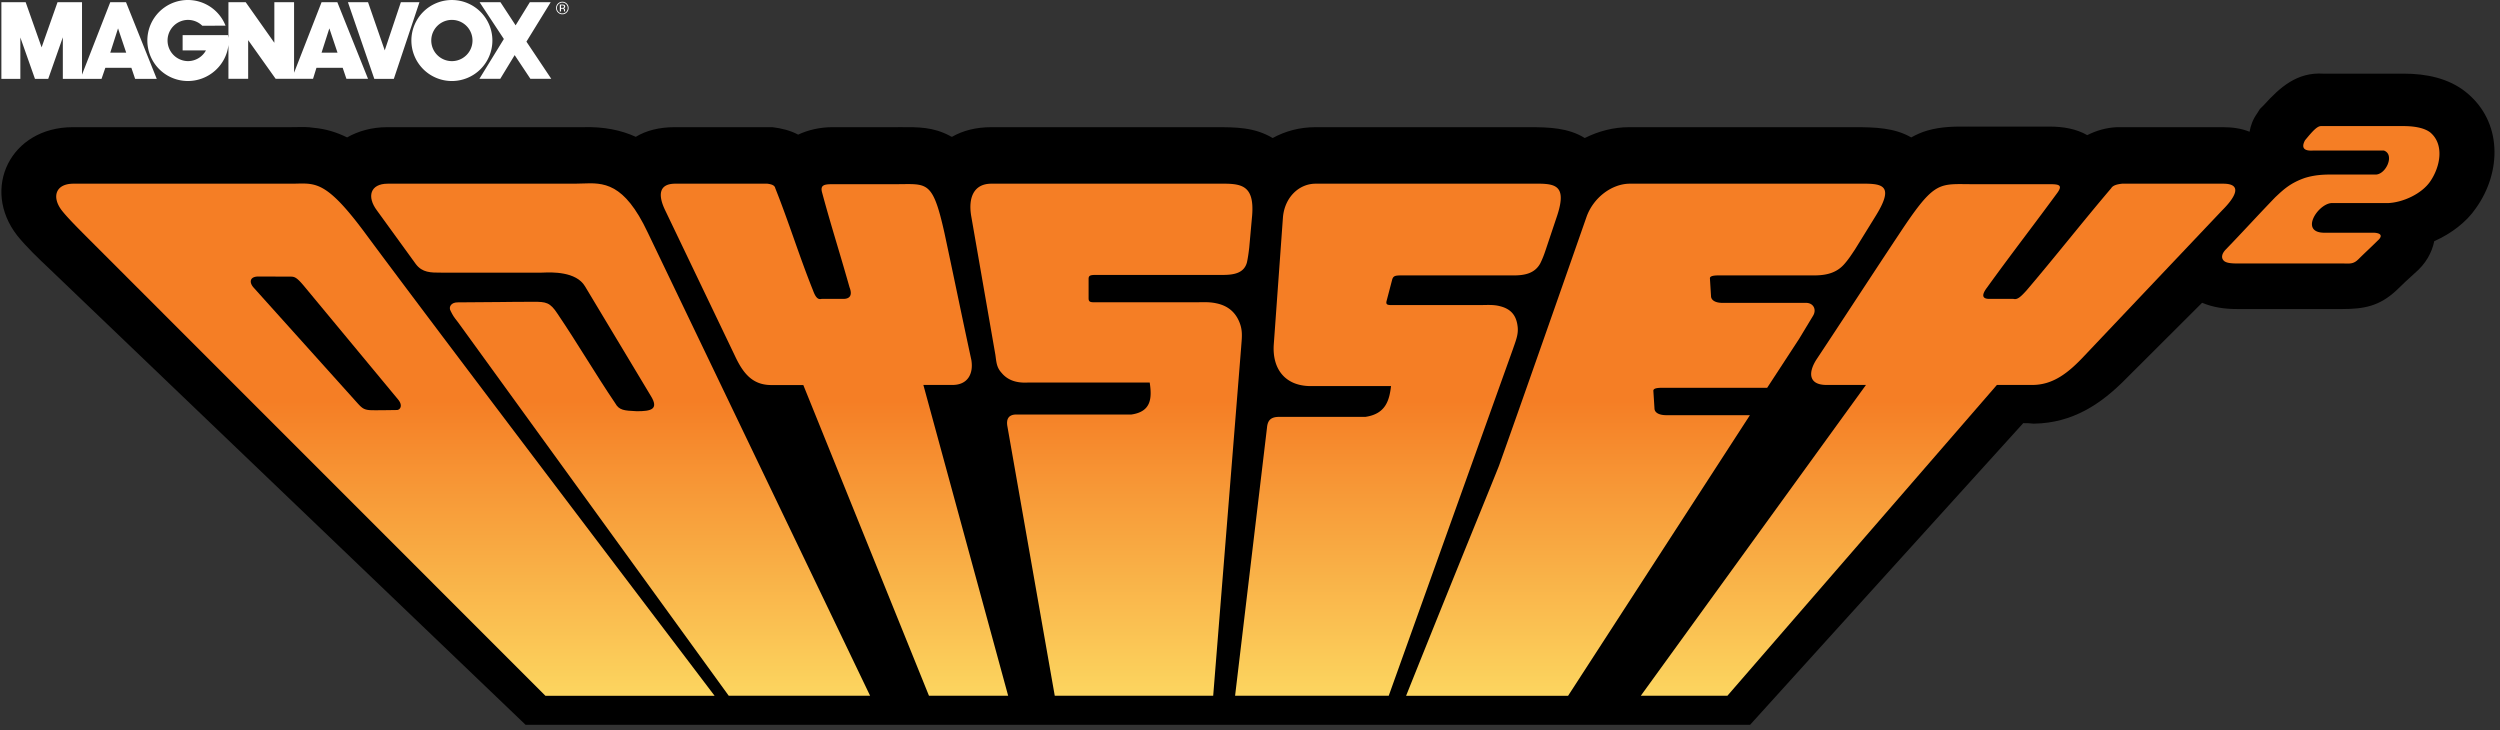 <svg width="476" height="139" viewBox="0 0 476 139" xmlns="http://www.w3.org/2000/svg">
  <rect x="0" y="0" width="476" height="139" fill="#333333" stroke="none"/>
  <defs>
    <linearGradient id="mainlogo__b" x1="237.585" y1="23.611" x2="237.585" y2="132.942" gradientUnits="userSpaceOnUse" class="mainlogo__paint0_linear_895">
      <stop offset="0.483" stop-color="#F57E25"/>
      <stop offset="1" stop-color="#FCD660"/>
    </linearGradient>
    <linearGradient id="mainlogo__c" x1="237.585" y1="23.611" x2="237.585" y2="132.942" gradientUnits="userSpaceOnUse" class="mainlogo__paint1_linear_895">
      <stop offset="0.483" stop-color="#F57E25"/>
      <stop offset="1" stop-color="#FCD660"/>
    </linearGradient>
    <linearGradient id="mainlogo__d" x1="237.585" y1="23.611" x2="237.585" y2="132.942" gradientUnits="userSpaceOnUse" class="mainlogo__paint2_linear_895">
      <stop offset="0.483" stop-color="#F57E25"/>
      <stop offset="1" stop-color="#FCD660"/>
    </linearGradient>
    <linearGradient id="mainlogo__e" x1="237.585" y1="23.611" x2="237.585" y2="132.942" gradientUnits="userSpaceOnUse" class="mainlogo__paint3_linear_895">
      <stop offset="0.483" stop-color="#F57E25"/>
      <stop offset="1" stop-color="#FCD660"/>
    </linearGradient>
    <linearGradient id="mainlogo__f" x1="237.585" y1="23.611" x2="237.585" y2="132.942" gradientUnits="userSpaceOnUse" class="mainlogo__paint4_linear_895">
      <stop offset="0.483" stop-color="#F57E25"/>
      <stop offset="1" stop-color="#FCD660"/>
    </linearGradient>
    <linearGradient id="mainlogo__g" x1="237.585" y1="23.611" x2="237.585" y2="132.942" gradientUnits="userSpaceOnUse" class="mainlogo__paint5_linear_895">
      <stop offset="0.483" stop-color="#F57E25"/>
      <stop offset="1" stop-color="#FCD660"/>
    </linearGradient>
    <linearGradient id="mainlogo__h" x1="237.585" y1="23.611" x2="237.585" y2="132.942" gradientUnits="userSpaceOnUse" class="mainlogo__paint6_linear_895">
      <stop offset="0.483" stop-color="#F57E25"/>
      <stop offset="1" stop-color="#FCD660"/>
    </linearGradient>
    <linearGradient id="mainlogo__i" x1="237.585" y1="23.611" x2="237.585" y2="132.942" gradientUnits="userSpaceOnUse" class="mainlogo__paint7_linear_895">
      <stop offset="0.483" stop-color="#F57E25"/>
      <stop offset="1" stop-color="#FCD660"/>
    </linearGradient>
    <clipPath id="mainlogo__a" class="mainlogo__clip0_895">
      <rect width="475" height="139" fill="white" transform="translate(.264)"/>
    </clipPath>
  </defs>
  <g clip-path="url(#mainlogo__a)" class="mainlogo__mainlogo">
    <path d="m333.22 138 52.001-57.432c.646 0 1.291 0 1.956.094h.113c7.291-.113 12.74-3.693 17.524-8.58l14.467-14.434c2.07.871 4.253 1.193 6.645 1.193h20.03c4.139 0 7.082-.53 10.347-3.58 1.082-1.08 2.278-2.178 3.475-3.258 2.069-1.742 3.265-3.902 3.702-6.08 3.151-1.402 6.094-3.58 7.936-6.289 4.898-6.838 5.126-16.498-1.956-22.143-3.265-2.595-7.499-3.467-11.752-3.467h-15.34c-5.012-.322-8.259 2.595-11.316 5.967l-.759.758-.551.871c-.778 1.08-1.215 2.273-1.424 3.466-1.632-.662-3.36-.87-5.107-.87h-20.144c-2.069.094-3.911.643-5.657 1.514-2.07-1.193-4.557-1.628-7.177-1.628h-14.467c-.317 0-.63-.002-.941-.003-2.667-.01-5.131-.02-7.868.76-1.101.322-2.07.758-3.057 1.307-3.17-1.837-6.873-1.95-10.784-1.95h-42.888c-3.038 0-5.867.757-8.487 2.064-3.151-1.951-6.759-2.065-10.67-2.065H250.48c-3.057 0-5.772.758-8.164 2.065-3.474-2.065-6.968-2.065-10.993-2.065h-42.546c-2.943 0-5.449.644-7.519 1.837-.228-.094-.322-.094-.436-.208-3.165-1.665-5.956-1.65-9.291-1.633-.346.002-.698.004-1.057.004h-11.979c-2.393 0-4.69.55-6.531 1.42-1.424-.776-3.152-1.211-4.899-1.42h-18.606c-2.943 0-5.449.644-7.404 1.837-2.829-1.287-6.094-1.95-10.006-1.837H73.723c-2.942 0-5.562.758-7.632 1.951-1.955-.966-4.025-1.629-6.417-1.837-1.049-.17-2.109-.15-3.21-.128-.374.007-.753.014-1.138.014H13.862c-11.866 0-17.524 11.725-10.575 20.647 1.746 2.16 4.025 4.338 6.094 6.289l89.916 86.11.77.739H333.22Z" fill="black" class="mainlogo__Vector"/>
    <g class="mainlogo__Union">
      <path d="M462.7 25.2c-1.309-.986-3.474-1.194-5.107-1.194H441.93c-.759 0-1.633.985-3.056 2.709-.76 1.42-.209 2.064 1.518 1.95h13.499c2.184.758.323 4.774-1.746 4.566h-8.278c-1.747 0-3.266.113-5.012.644-2.729.95-4.044 2.182-5.497 3.543h-.001l-.16.15a416.514 416.514 0 0 0-4.671 4.936l-.009.008-.008.01-.002.001-.001.001c-1.548 1.653-3.096 3.307-4.669 4.932-.873.872-.987 1.743-.323 2.273.437.322 1.196.436 2.392.436h20.03l.181.001.086.002.32.007c.971.027 1.641.045 2.47-.768a109.24 109.24 0 0 1 1.851-1.79c.627-.596 1.253-1.193 1.851-1.79.873-.758.873-1.42-.645-1.515h-9.474c-4.785 0-1.31-5.436 1.31-5.645h10.784c2.828-.114 6.417-1.742 8.05-4.13 1.936-2.822 2.714-7.065-.02-9.338Z" fill="url(#mainlogo__b)"/>
      <path d="M264.414 132.474H235.16l6.074-51.034c.114-1.307.646-2.065 2.278-2.065h16.442c3.816-.549 4.575-3.05 4.898-5.872h-14.809c-5.334.209-7.841-3.258-7.518-7.918l1.747-24.207c.323-3.808 3.057-6.403 6.208-6.403h40.591l.426-.001.357-.002c3.933-.025 6.609-.041 4.666 5.97l-2.183 6.516c-.323.985-.646 1.837-1.082 2.709-1.082 1.95-3.057 2.273-5.107 2.273h-21.435c-1.082 0-1.424.113-1.633.757l-1.082 4.13c-.186.775.305.77 1.34.76h.002l.255-.002h16.154c.271 0 .541-.005.81-.01h.005c1.035-.019 2.054-.037 3.002.218 2.278.55 3.151 1.95 3.379 3.807.181 1.31-.192 2.378-.651 3.694l-.002.007a56.57 56.57 0 0 0-.22.637l-23.658 66.036Z" fill="url(#mainlogo__c)"/>
      <path d="m230.992 132.473 5.324-66.357.024-.332.026-.32v-.003l.001-.006c.107-1.335.199-2.486-.26-3.79-.645-1.838-1.956-3.373-4.462-3.903-1.129-.255-2.175-.237-3.213-.218h-.003a83.67 83.67 0 0 1-.388.007h-.117l-.064.002H209.223a30.158 30.158 0 0 0-.434.003h-.007c-1.093.01-1.514.015-1.514-.76v-3.694c0-.644.323-.757 1.424-.757h24.149c2.07 0 4.025-.322 4.576-2.387.209-.985.323-1.837.437-2.822l.55-6.08c.5-6.125-2.355-6.108-6.405-6.084-.259.001-.522.003-.79.003h-42.452c-3.38 0-4.462 2.709-3.816 6.289l4.575 26.272.03.209.018.134.027.199c.151 1.137.265 1.988 1.121 2.925.988 1.193 2.506 1.95 4.899 1.837h23.295c.437 2.936.323 5.531-3.474 6.08h-21.891c-1.519 0-1.955.872-1.746 2.179l9.031 51.374h30.166Z" fill="url(#mainlogo__d)"/>
      <path d="m175.81 73.294 16.144 59.179h-15.077l-23.926-59.16h-6.095c-3.702 0-5.448-2.386-6.967-5.644l-13.271-27.694c-1.196-2.5-1.424-5 1.955-5h17.524c.873.113 1.405.322 1.519.87 1.277 3.201 2.399 6.374 3.52 9.546l.008.023c1.159 3.28 2.318 6.558 3.649 9.867.436 1.193.873 1.837 1.632 1.629h4.139c1.31 0 1.747-.758 1.196-2.179a560.626 560.626 0 0 0-2.251-7.706l-.002-.008-.008-.028c-1.017-3.42-2.024-6.802-2.96-10.29-.437-1.516.437-1.63 2.07-1.63h11.98c.463 0 .896-.005 1.302-.01 4.839-.058 5.842-.07 7.944 9.349.764 3.564 1.511 7.125 2.257 10.684l.006.029.026.125.001.002c.928 4.426 1.855 8.85 2.817 13.273.436 2.595-.646 4.773-3.589 4.773h-5.543Z" fill="url(#mainlogo__e)"/>
      <path d="m165.669 132.473-42.318-88.16c-4.549-9.67-8.511-9.522-12.477-9.375-.485.018-.971.036-1.458.036h-35.58c-3.378 0-4.024 2.5-2.069 5.096l7.405 10.21c1.233 1.64 2.854 1.636 4.846 1.63l.18-.001h18.915c.081 0 .202-.005.356-.011h.003c1.515-.06 6.231-.244 7.918 2.625l12.512 20.836c1.633 2.614 0 2.936-2.62 2.936l-.255-.013c-2.107-.103-3.153-.154-3.884-1.502-1.908-2.823-3.702-5.674-5.496-8.524l-.038-.06c-1.782-2.831-3.564-5.662-5.459-8.464-1.424-2.179-2.183-2.273-4.575-2.273-2.452 0-4.876.028-7.285.057H94.236c-2.386.028-4.757.056-7.128.056-1.196 0-1.747.872-1.31 1.63.437.87.55 1.08 1.424 2.178l51.53 71.093h26.917Z" fill="url(#mainlogo__f)"/>
      <path fill-rule="evenodd" clip-rule="evenodd" d="m133.698 129.364 2.359 3.11h-32.212l-87.04-87.062-.552-.555-.002-.002c-1.637-1.647-3.584-3.606-4.554-4.88-1.86-2.5-1.101-5 2.278-5h41.446a23.848 23.848 0 0 0 .328-.002c.278-.002.546-.009.806-.015h.008c3.714-.084 5.87-.133 12.907 9.356 11.369 15.386 48.082 63.771 61.077 80.896l.076.1 1.347 1.775 1.728 2.279ZM57.984 54.58c-1.519-1.837-1.917-1.913-2.734-1.913l-6.094-.019c-1.633.02-1.747 1.137-.855 2.122L68.066 76.76c.912 1.004 1.31 1.326 2.772 1.345 1.121.017 2.873-.01 4.172-.03h.002l.554-.008c.57 0 1.234-.795.228-2.007L57.984 54.58Z" fill="url(#mainlogo__g)"/>
      <path d="m328.897 132.473 51.311-59.179h6.74c4.025 0 6.968-2.386 10.005-5.644l26.125-27.58c2.62-2.595 3.93-5.095.227-5.095h-19.27c-.987.113-1.747.322-2.069.87-2.771 3.258-5.409 6.487-8.047 9.715l-.003.003c-2.639 3.23-5.278 6.46-8.05 9.718-1.082 1.193-1.747 1.837-2.506 1.629h-4.576c-1.424 0-1.519-.758-.437-2.179 2.566-3.562 5.131-6.98 7.697-10.397a869.155 869.155 0 0 0 5.688-7.636c1.082-1.515.209-1.629-1.519-1.629h-14.467c-.515 0-.994-.005-1.442-.01-5.339-.058-6.372-.07-12.607 9.349-2.789 4.198-5.546 8.396-8.305 12.597l-.005.009-.046.07-.043.064-.147.224-.002.004a3112.051 3112.051 0 0 1-7.343 11.145c-1.633 2.614-1.31 4.773 1.956 4.773h7.518l-42.873 59.179h16.49Z" fill="url(#mainlogo__h)"/>
      <path d="m333.182 79.053-34.615 53.421h-30.844a6718.33 6718.33 0 0 1 14.001-34.69l.007-.015.005-.014c1.581-3.888 2.73-6.715 3.659-9.041 0 0 3.816-10.627 16.65-47.337 1.31-3.788 4.898-6.402 8.278-6.402h42.775c.279 0 .555-.002.825-.003 4.147-.025 6.985-.041 3.313 5.97l-4.025 6.516-.094.142-.159.238c-.542.817-1.044 1.573-1.702 2.328-1.633 1.952-3.797 2.274-5.981 2.274h-17.087l-.252-.002h-.128c-1.04-.01-2.24-.021-2.24.55l.209 3.373c0 .757.76 1.307 2.184 1.307h15.91c1.423 0 2.069 1.307 1.309 2.5l-2.62 4.338-6.094 9.338h-19.229l-.1-.001-.129-.002h-.005c-1.105-.011-2.301-.024-2.2.647l.209 3.258c0 .758.76 1.307 2.279 1.307h15.891Z" fill="url(#mainlogo__i)"/>
    </g>
    <path fill-rule="evenodd" clip-rule="evenodd" d="M86.039.002a7.711 7.711 0 0 0-7.712 7.712A7.712 7.712 0 1 0 86.04.002Zm0 11.637a3.924 3.924 0 1 1 0-7.85 3.924 3.924 0 0 1 0 7.85ZM23.992.418h-2.998l-5.38 13.796V.419h-4.66L7.921 9.014 4.887.42H.264v14.59h3.611V7.136l2.781 7.874h2.528l2.78-7.91v7.91h7.369l.722-2.095h4.96l.71 2.095h4.117L23.992.419Zm-2.997 9.607 1.48-4.623 1.553 4.623h-3.033ZM76.325.419l-3.07 9.173L70.075.42h-3.829l5.02 14.59h3.72L79.864.42h-3.54Z" fill="white" class="mainlogo__Vector"/>
    <path fill-rule="evenodd" clip-rule="evenodd" d="m100.233 7.93 4.623-7.513h-3.972l-2.71 4.407L95.285.417h-3.972l4.622 7.007-4.659 7.584h3.974l2.744-4.514 2.998 4.514h3.972l-4.731-7.079ZM64.226.416h-2.998l-5.237 13.435V.417h-3.755v7.73L46.78.416h-3.286v6.796c-.027-.174-.06-.347-.082-.516h-8.64V9.59h4.444a3.917 3.917 0 0 1-3.451 2.047 3.925 3.925 0 0 1 0-7.849c1.07 0 2.04.414 2.747 1.108l4.433-.005a7.712 7.712 0 1 0-7.18 10.533c3.974 0 7.3-2.996 7.729-6.857v6.44h3.756V7.641l5.237 7.367h7.115l.65-2.094h4.998l.708 2.094h4.117L64.227.418Zm-2.998 9.607 1.48-4.622 1.553 4.622h-3.033Zm46.686-9.34a1.151 1.151 0 0 0-.846-.348c-.327 0-.609.116-.841.348a1.151 1.151 0 0 0-.349.842c0 .332.116.613.348.847.231.234.513.35.843.35.33 0 .613-.117.846-.35.232-.235.349-.517.349-.847 0-.33-.117-.61-.35-.842Zm-.119 1.574a.984.984 0 0 1-.727.302.988.988 0 0 1-.727-.302 1.008 1.008 0 0 1-.297-.732c0-.284.1-.526.299-.726a.99.99 0 0 1 .725-.303.99.99 0 0 1 .727.303c.199.2.3.442.3.726 0 .286-.101.53-.3.732Z" fill="white" class="mainlogo__Vector"/>
    <path fill-rule="evenodd" clip-rule="evenodd" d="M107.6 2.161a.185.185 0 0 1-.012-.068 1.692 1.692 0 0 1-.003-.097V1.9a.362.362 0 0 0-.071-.203.322.322 0 0 0-.227-.129.49.49 0 0 0 .19-.063c.086-.055.129-.141.129-.259 0-.165-.068-.275-.203-.331a.993.993 0 0 0-.358-.048h-.459v1.31h.231V1.66h.182c.123 0 .208.014.256.042.083.049.125.15.125.301v.105l.004.042.004.014.003.013h.215l-.006-.016Zm-.354-.69a.625.625 0 0 1-.22.029h-.208v-.475h.197c.128 0 .221.017.279.05.058.032.087.096.087.191 0 .101-.045.17-.135.205Z" fill="white" class="mainlogo__Vector"/>
  </g>
</svg>
